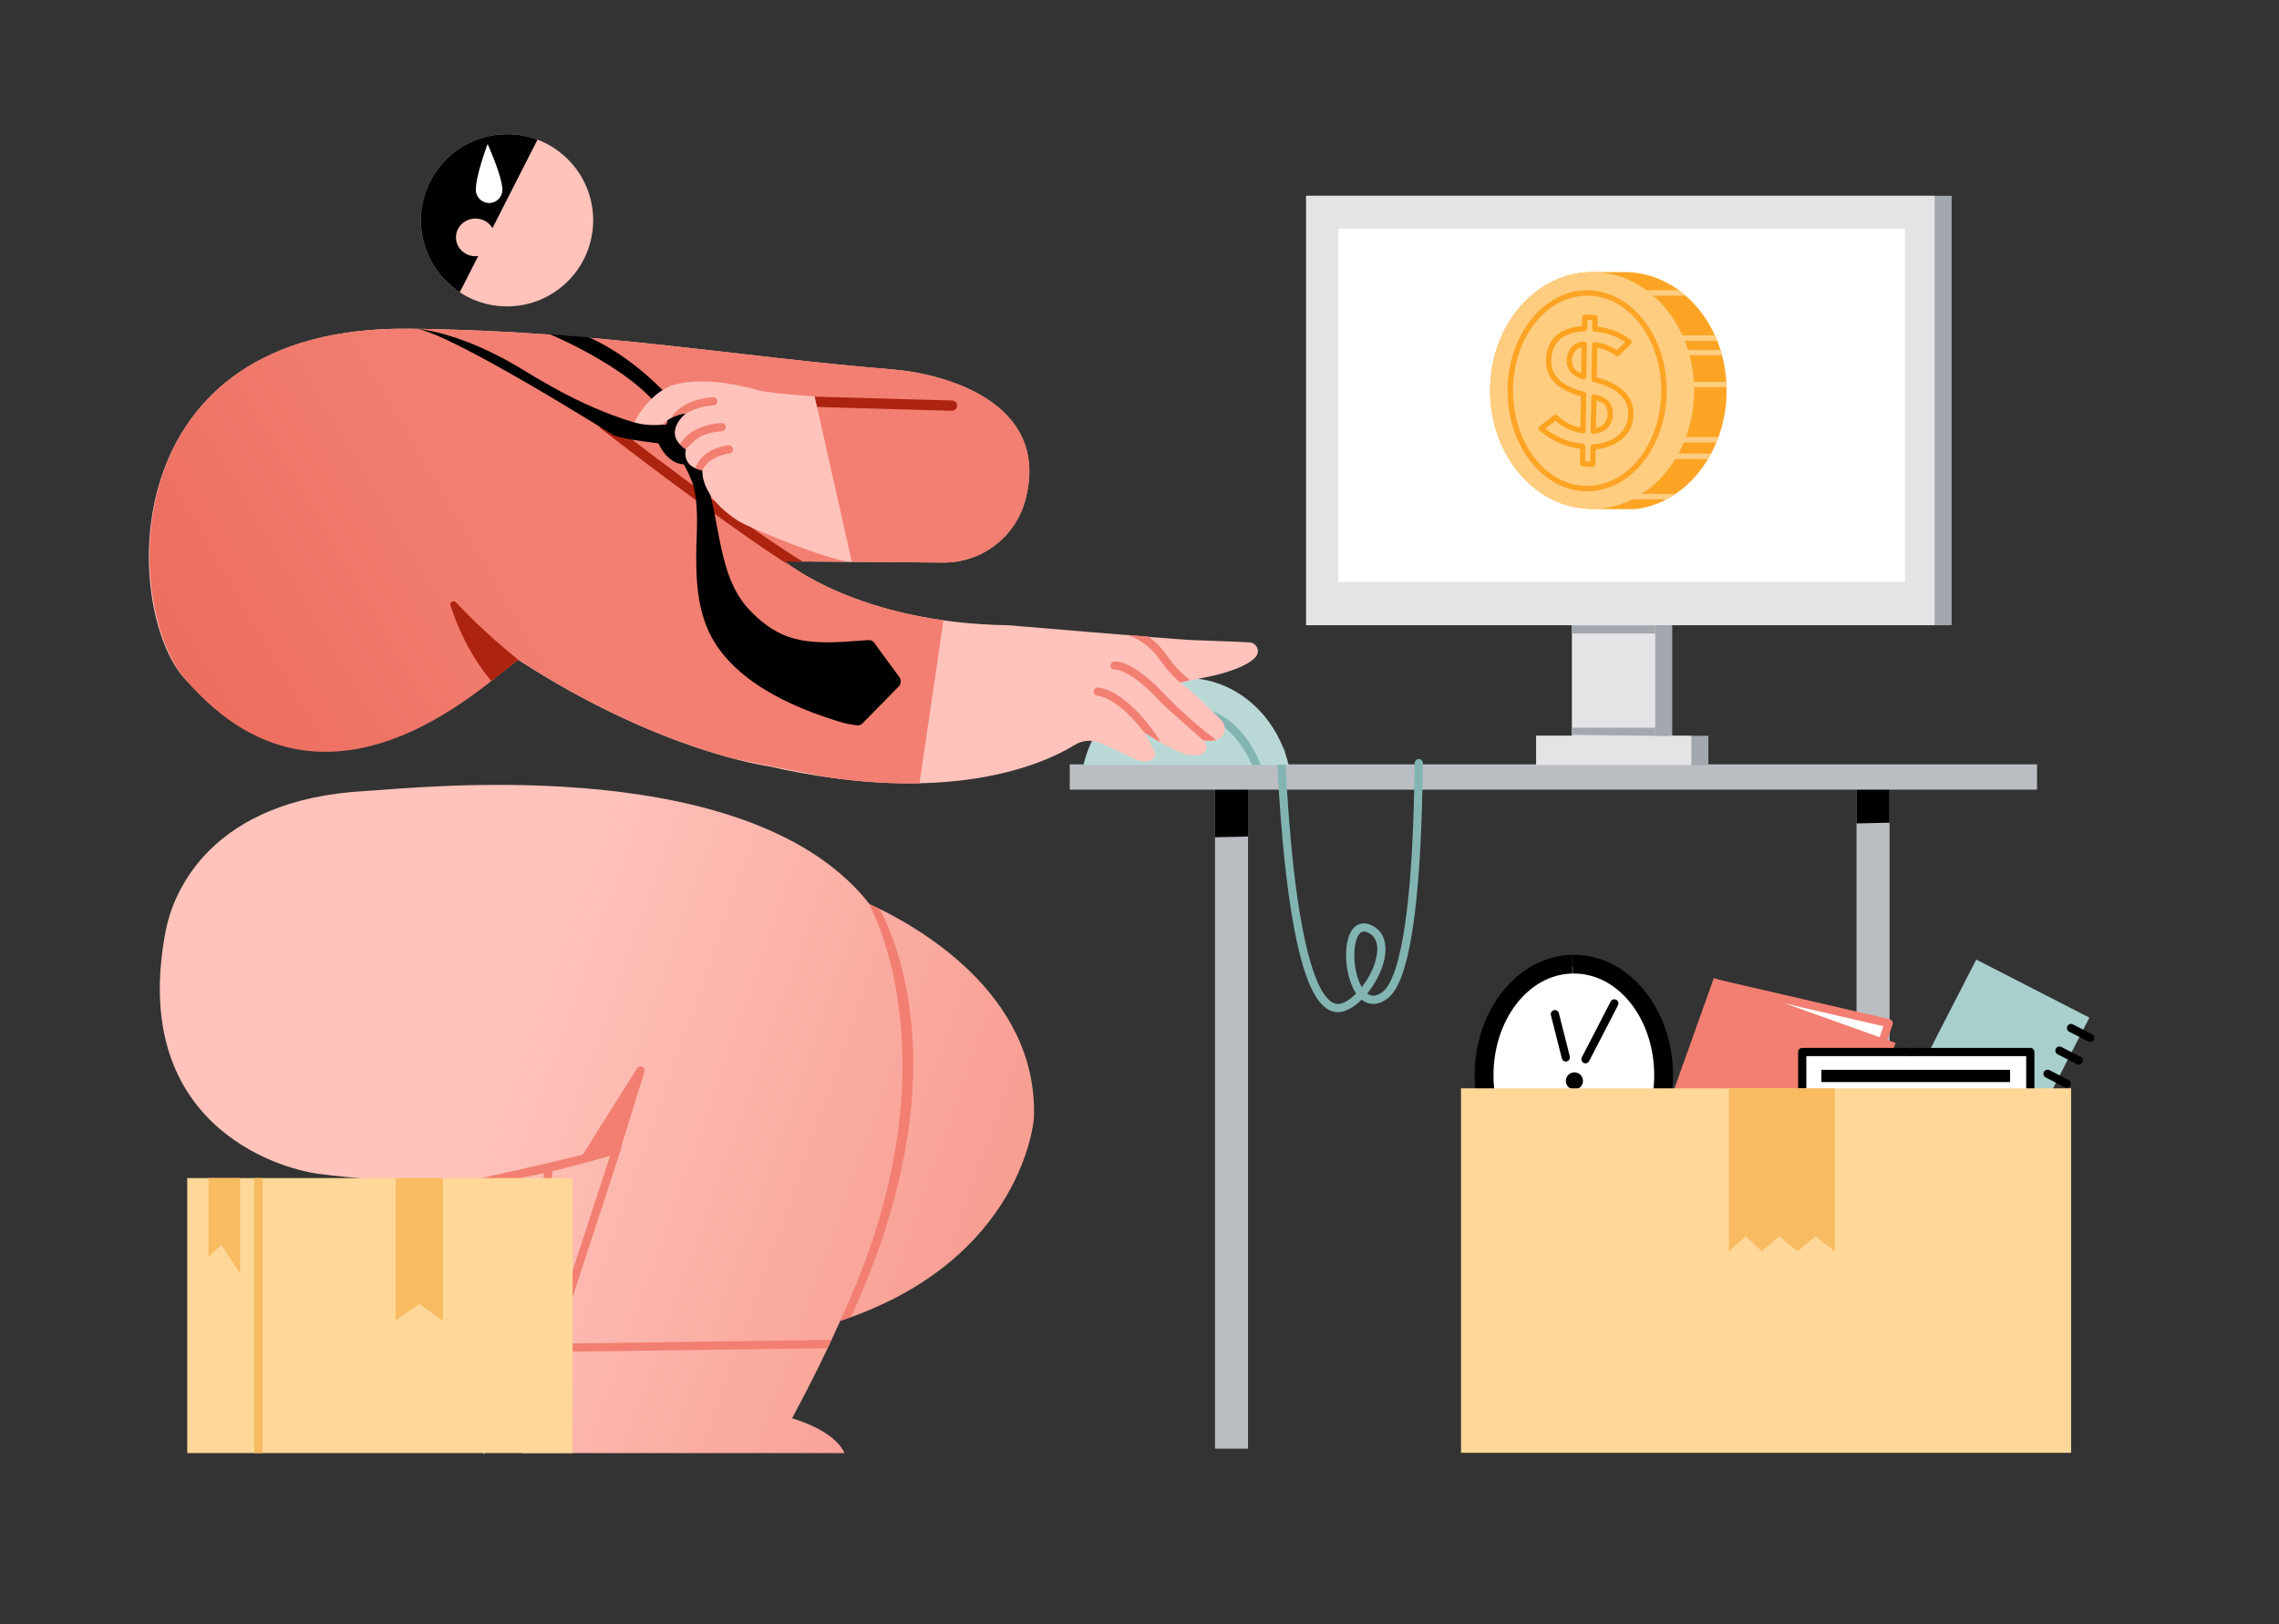 <svg width="324" height="231" viewBox="0 0 324 231" fill="none" xmlns="http://www.w3.org/2000/svg">
<rect x="0" y="0" width="324" height="231" fill="#333333" stroke="none"/>
<path fill-rule="evenodd" clip-rule="evenodd" d="M177.428 206.013V110.74H172.735V206.013H177.428ZM268.631 206.013V110.74H263.939V206.013H268.631Z" fill="#BABEC2"/>
<path fill-rule="evenodd" clip-rule="evenodd" d="M177.428 118.963L172.735 119.064V110.74H177.428V118.963ZM268.631 111.046V116.994L263.939 117.095V111.03L268.631 111.046Z" fill="black"/>
<path d="M289.602 108.695H152.084V112.297H289.602V108.695Z" fill="#BABEC2"/>
<path fill-rule="evenodd" clip-rule="evenodd" d="M154.032 108.796C155.723 101.68 161.616 96.421 168.618 96.421C175.619 96.421 181.512 101.68 183.204 108.796H154.032Z" fill="#B9D8D6"/>
<path fill-rule="evenodd" clip-rule="evenodd" d="M177.982 108.782C175.655 103.347 171.989 102.242 171.989 102.242C171.68 102.153 171.5 101.829 171.589 101.519C171.68 101.209 172.004 101.03 172.314 101.12C172.314 101.12 176.689 102.336 179.248 108.782H177.982Z" fill="#82B5B2"/>
<path fill-rule="evenodd" clip-rule="evenodd" d="M182.769 108.758C183.203 117.426 184.236 131.077 186.777 138.293C187.336 139.881 187.96 141.147 188.683 141.946C189.273 142.6 189.921 142.915 190.662 142.707C191.376 142.505 192.114 141.984 192.803 141.291C192.771 141.245 192.74 141.198 192.709 141.15C191.807 139.742 191.329 137.532 191.369 135.596C191.389 134.537 191.566 133.56 191.892 132.831C192.181 132.182 192.594 131.717 193.099 131.484C193.625 131.242 194.268 131.229 195.027 131.597C196.895 132.501 197.301 134.525 196.736 136.741C196.334 138.309 195.451 139.968 194.371 141.291C194.539 141.417 194.72 141.509 194.916 141.559C195.398 141.68 195.943 141.518 196.565 141.049C197.081 140.662 197.516 139.964 197.912 139.051C198.564 137.545 199.076 135.482 199.483 133.133C201.1 123.823 201.055 110.129 201.123 108.502C201.136 108.181 201.409 107.93 201.732 107.943C202.053 107.958 202.305 108.231 202.29 108.552C202.221 110.189 202.261 123.966 200.634 133.333C200.207 135.787 199.666 137.942 198.984 139.515C198.49 140.655 197.91 141.5 197.268 141.984C196.282 142.724 195.394 142.883 194.631 142.692C194.259 142.598 193.908 142.416 193.589 142.157C192.75 142.987 191.842 143.587 190.98 143.831C189.809 144.161 188.749 143.762 187.815 142.728C187.014 141.84 186.296 140.446 185.674 138.681C183.1 131.367 182.039 117.518 181.6 108.758H182.769ZM193.606 140.379C194.517 139.217 195.259 137.798 195.603 136.451C196.016 134.835 195.882 133.308 194.519 132.648C194.149 132.47 193.843 132.428 193.587 132.546C193.313 132.673 193.117 132.952 192.958 133.307C192.686 133.916 192.555 134.734 192.537 135.619C192.503 137.262 192.87 139.134 193.606 140.379ZM182.4 106.357C182.559 106.455 182.67 106.627 182.679 106.829L182.693 107.154C182.601 106.886 182.504 106.618 182.4 106.357Z" fill="#82B5B2"/>
<path d="M223.46 168.258C230.008 168.258 235.316 161.357 235.316 152.845C235.316 144.332 230.008 137.431 223.46 137.431C216.912 137.431 211.604 144.332 211.604 152.845C211.604 161.357 216.912 168.258 223.46 168.258Z" fill="white"/>
<path fill-rule="evenodd" clip-rule="evenodd" d="M223.541 135.775V138.446C217.252 138.569 212.327 145.064 212.327 152.895C212.327 160.724 217.252 167.219 223.541 167.342V170.014C215.943 169.895 209.655 162.338 209.655 152.895C209.655 143.45 215.943 135.894 223.541 135.775Z" fill="black"/>
<path fill-rule="evenodd" clip-rule="evenodd" d="M223.585 135.781L223.773 135.775C231.454 135.775 237.846 143.378 237.846 152.901C237.846 162.423 231.454 170.026 223.773 170.026L223.585 170.02V167.348L223.773 167.355C230.153 167.355 235.174 160.809 235.174 152.901C235.174 144.992 230.153 138.446 223.773 138.446L223.585 138.452V135.781Z" fill="black"/>
<path fill-rule="evenodd" clip-rule="evenodd" d="M223.83 152.497C224.502 152.497 225.048 153.042 225.048 153.716C225.048 154.387 224.502 154.934 223.83 154.934C223.157 154.934 222.611 154.387 222.611 153.716C222.611 153.042 223.157 152.497 223.83 152.497ZM225.923 150.9L230.024 142.959C230.171 142.673 230.059 142.319 229.773 142.172C229.485 142.024 229.133 142.137 228.986 142.423L224.885 150.364C224.736 150.65 224.848 151.003 225.136 151.151C225.422 151.298 225.774 151.186 225.923 150.9ZM220.486 144.363L222.045 150.517C222.124 150.83 222.441 151.018 222.755 150.939C223.068 150.86 223.256 150.542 223.177 150.229L221.619 144.076C221.54 143.762 221.222 143.574 220.909 143.653C220.597 143.732 220.407 144.05 220.486 144.363Z" fill="black"/>
<path d="M297.043 144.714L280.961 136.457L270.093 157.624L286.175 165.881L297.043 144.714Z" fill="#A8CFCC"/>
<path fill-rule="evenodd" clip-rule="evenodd" d="M285.759 163.115L288.491 164.516C288.778 164.663 289.13 164.549 289.278 164.263C289.425 163.975 289.311 163.623 289.024 163.476L286.293 162.075C286.005 161.929 285.653 162.042 285.505 162.329C285.359 162.616 285.472 162.969 285.759 163.115ZM287.449 159.819L290.182 161.218C290.468 161.365 290.821 161.251 290.967 160.965C291.115 160.679 291.001 160.326 290.715 160.179L287.982 158.779C287.696 158.631 287.344 158.745 287.197 159.032C287.049 159.318 287.163 159.671 287.449 159.819ZM289.14 156.521L291.872 157.922C292.159 158.068 292.511 157.955 292.659 157.667C292.806 157.381 292.692 157.029 292.405 156.882L289.673 155.481C289.386 155.334 289.034 155.448 288.886 155.734C288.74 156.022 288.854 156.373 289.14 156.521ZM290.832 153.223L293.563 154.624C293.849 154.771 294.202 154.657 294.348 154.37C294.496 154.083 294.382 153.731 294.096 153.584L291.363 152.183C291.077 152.036 290.725 152.15 290.578 152.436C290.43 152.724 290.544 153.076 290.832 153.223ZM292.521 149.926L295.254 151.326C295.54 151.474 295.892 151.36 296.04 151.072C296.187 150.786 296.073 150.434 295.787 150.286L293.054 148.886C292.768 148.738 292.415 148.852 292.269 149.138C292.121 149.426 292.235 149.778 292.521 149.926ZM294.166 146.717L296.898 148.117C297.185 148.265 297.537 148.151 297.684 147.865C297.832 147.579 297.718 147.225 297.432 147.079L294.699 145.678C294.413 145.531 294.059 145.645 293.913 145.931C293.766 146.217 293.88 146.571 294.166 146.717Z" fill="black"/>
<path fill-rule="evenodd" clip-rule="evenodd" d="M244.176 139.863L268.945 145.741L267.627 149.435L244.176 139.863Z" fill="white"/>
<path d="M269.491 148.308L243.652 139.087L231.926 171.946L257.765 181.167L269.491 148.308Z" fill="#F27F71"/>
<path fill-rule="evenodd" clip-rule="evenodd" d="M267.753 145.937L244.008 140.437C243.694 140.364 243.498 140.05 243.569 139.734C243.642 139.42 243.956 139.224 244.27 139.297L268.646 144.944C268.806 144.982 268.944 145.085 269.024 145.228C269.104 145.373 269.12 145.544 269.066 145.702L267.737 149.613C267.634 149.918 267.302 150.082 266.997 149.978C266.692 149.874 266.528 149.541 266.632 149.236L267.753 145.937Z" fill="#F27F71"/>
<path d="M288.671 149.608H256.219V188.393H288.671V149.608Z" fill="white"/>
<path fill-rule="evenodd" clip-rule="evenodd" d="M285.773 183.939H258.945V185.674H285.773V183.939ZM285.773 180.76H258.945V182.495H285.773V180.76ZM285.773 177.58H258.945V179.315H285.773V177.58ZM285.773 174.401H258.945V176.136H285.773V174.401ZM285.773 171.222H258.945V172.957H285.773V171.222ZM285.773 168.042H258.945V169.777H285.773V168.042ZM285.773 164.863H258.945V166.598H285.773V164.863ZM285.773 161.683H258.945V163.418H285.773V161.683ZM285.773 158.504H258.945V160.239H285.773V158.504ZM285.773 155.324H258.945V157.059H285.773V155.324ZM285.773 152.141H258.945V153.876H285.773V152.141Z" fill="black"/>
<path fill-rule="evenodd" clip-rule="evenodd" d="M256.802 187.809H272.558C272.879 187.809 273.142 188.07 273.142 188.393C273.142 188.716 272.879 188.977 272.558 188.977H256.218C255.895 188.977 255.634 188.716 255.634 188.393V149.608C255.634 149.285 255.895 149.023 256.218 149.023H271.733C272.054 149.023 272.317 149.285 272.317 149.608C272.317 149.93 272.054 150.192 271.733 150.192H256.802V187.809Z" fill="black"/>
<path fill-rule="evenodd" clip-rule="evenodd" d="M288.059 150.192H271.706C271.383 150.192 271.122 149.93 271.122 149.608C271.122 149.285 271.383 149.023 271.706 149.023H288.643C288.966 149.023 289.227 149.285 289.227 149.608V188.393C289.227 188.716 288.966 188.977 288.643 188.977H272.531C272.209 188.977 271.947 188.716 271.947 188.393C271.947 188.07 272.209 187.809 272.531 187.809H288.059V150.192Z" fill="black"/>
<path d="M294.442 154.771H207.707V206.602H294.442V154.771Z" fill="#FFD798"/>
<path fill-rule="evenodd" clip-rule="evenodd" d="M260.848 154.771V177.96L258.114 175.809L255.552 177.96L252.953 175.809L250.47 177.96L248.187 175.809L245.795 177.96V154.771H260.848Z" fill="#F8BB61"/>
<path d="M72.082 43.571C78.846 43.571 84.329 38.087 84.329 31.323C84.329 24.559 78.846 19.076 72.082 19.076C65.317 19.076 59.834 24.559 59.834 31.323C59.834 38.087 65.317 43.571 72.082 43.571Z" fill="#FFC3BB"/>
<path fill-rule="evenodd" clip-rule="evenodd" d="M65.365 41.564C62.034 39.374 59.834 35.603 59.834 31.323C59.834 24.564 65.322 19.076 72.082 19.076C73.606 19.076 75.066 19.355 76.413 19.865L70.013 32.435C69.535 31.625 68.632 31.078 67.598 31.078C66.066 31.078 64.823 32.278 64.823 33.757C64.823 35.236 66.066 36.437 67.598 36.437C67.731 36.437 67.862 36.428 67.989 36.411L65.365 41.564Z" fill="black"/>
<path fill-rule="evenodd" clip-rule="evenodd" d="M69.319 20.473C69.319 20.473 67.586 25.093 67.652 27.046C67.687 28.087 68.561 28.904 69.602 28.869C70.644 28.834 71.461 27.959 71.426 26.918C71.36 24.965 69.319 20.473 69.319 20.473Z" fill="white"/>
<path fill-rule="evenodd" clip-rule="evenodd" d="M68.751 167.535C62.421 168.092 54.597 168.125 45.402 166.946C39.155 166.146 18.297 159.591 23.565 132.337C24.607 126.95 29.849 113.634 52.13 112.476C58.633 112.137 104.075 106.909 122.28 126.974C122.636 127.369 123.096 127.894 123.613 128.574C129.795 131.379 147.67 141.065 146.988 159.038C146.988 159.038 145.576 179.169 119.451 187.847C117.52 192.171 115.253 196.786 112.605 201.701C112.605 201.701 118.558 203.293 120.067 206.639H74.133L76.883 197.936L74.026 198.61C73.999 201.636 71.167 204.657 68.751 206.836V167.535Z" fill="url(#paint0_linear_323_4418)"/>
<path fill-rule="evenodd" clip-rule="evenodd" d="M74.836 198.47L77.375 166.316C77.401 165.995 77.682 165.755 78.004 165.78C78.325 165.805 78.566 166.087 78.54 166.408L76.03 198.188L74.836 198.47Z" fill="#F27F71"/>
<path fill-rule="evenodd" clip-rule="evenodd" d="M82.531 164.71L88.143 163.624C88.143 163.624 90.205 156.97 91.62 152.403C91.705 152.126 91.572 151.828 91.309 151.706C91.046 151.585 90.733 151.679 90.579 151.924C87.514 156.793 82.531 164.71 82.531 164.71Z" fill="#F27F71"/>
<path fill-rule="evenodd" clip-rule="evenodd" d="M68.71 167.534C67.298 167.658 80.049 165.16 87.478 162.927C87.942 162.787 88.474 162.708 88.474 162.708C88.474 162.708 88.266 163.462 88.198 163.668L79.246 191.075L118.178 190.546C117.996 190.936 117.812 191.328 117.625 191.722L78.957 192.248C78.925 192.248 78.895 192.245 78.865 192.24L76.842 197.935L75.687 198.208L86.744 164.359C80.905 166.053 75.003 167.528 68.71 168.448V167.534ZM119.43 187.839C136.812 150.919 123.247 128.146 123.572 128.573C124.019 128.776 124.528 129.015 125.089 129.291C128.683 136.287 135.432 155.859 120.968 187.304C120.467 187.487 119.953 187.665 119.43 187.839Z" fill="#F27F71"/>
<path fill-rule="evenodd" clip-rule="evenodd" d="M58.161 46.745C85.184 47.033 104.468 50.718 127.009 52.548C133.819 53.101 149.423 57.006 145.773 71.025C144.388 76.345 139.566 80.042 134.07 80C124.548 79.926 111.541 79.825 111.541 79.825C111.541 79.825 121.858 88.602 143.337 88.913C143.337 88.913 167.015 90.921 169.235 91.011C173.158 91.169 175.505 91.23 177.658 91.353C178.121 91.381 178.53 91.664 178.718 92.088C178.907 92.511 178.844 93.005 178.555 93.367C178.108 93.923 177.208 94.552 175.518 95.187C172.434 96.348 170.02 96.449 167.648 97.148C167.826 96.751 171.499 100.211 173.65 102.432C174.078 102.88 174.232 103.523 174.053 104.116C173.874 104.709 173.389 105.159 172.784 105.295C172.32 105.401 171.759 105.424 171.089 105.305C172.365 106.549 170.874 108.613 166.858 106.586C165.803 106.054 165.44 105.907 162.728 104.231C162.728 104.231 163.594 105.787 164.102 106.701C164.236 106.944 164.265 107.231 164.179 107.496C164.095 107.76 163.903 107.978 163.652 108.096C163.094 108.356 162.213 108.439 160.905 107.754C158.916 106.716 157.563 106.145 156.322 105.634C155.177 105.163 153.876 105.27 152.824 105.921C148.488 108.598 134.947 114.829 109.304 108.977C109.304 108.977 93.941 106.945 73.852 93.948C73.318 91.831 48.347 121.291 26.196 96.447C17.471 86.661 15.666 46.291 58.161 46.745Z" fill="#FFC3BB"/>
<path fill-rule="evenodd" clip-rule="evenodd" d="M162.738 104.251C158.827 99.062 156.068 98.945 156.068 98.945C155.747 98.94 155.488 98.674 155.494 98.351C155.499 98.029 155.764 97.771 156.087 97.776C156.087 97.776 159.816 97.748 164.708 105.004C164.8 105.142 164.827 105.306 164.794 105.456C164.294 105.164 163.638 104.768 162.705 104.192L162.738 104.251ZM171.066 105.266C171.11 105.309 165.716 100.61 165.038 99.873C162.731 97.359 161.043 96.183 159.924 95.643C159.087 95.239 158.558 95.231 158.538 95.231C158.545 95.23 158.552 95.229 158.558 95.228L158.538 95.231C158.228 95.271 157.939 95.058 157.888 94.746C157.835 94.428 158.052 94.127 158.37 94.075C158.37 94.075 160.828 93.561 165.9 99.082C166.654 99.903 170.34 103.395 172.894 105.221C172.85 105.235 172.807 105.246 172.761 105.257C172.297 105.362 171.736 105.385 171.066 105.266ZM160.225 90.284C161.297 90.371 162.331 90.455 163.293 90.532C164.123 91.125 164.973 91.925 165.742 93.004C166.278 93.755 167.325 95.281 169.196 96.719C168.717 96.821 168.244 96.932 167.774 97.066C166.214 95.716 165.293 94.385 164.792 93.682C163.286 91.572 161.437 90.668 160.225 90.284Z" fill="#F27F71"/>
<path fill-rule="evenodd" clip-rule="evenodd" d="M104.344 107.899C98.24 106.291 87.085 102.485 73.891 93.948C73.649 92.158 48.015 122.176 26.234 96.447C17.643 86.297 15.705 46.291 58.2 46.745C85.223 47.033 104.506 50.718 127.047 52.548C133.857 53.101 149.461 57.006 145.811 71.026C144.427 76.345 139.604 80.042 134.109 80C124.586 79.926 111.58 79.826 111.58 79.826C111.58 79.826 118.929 86.078 134.134 88.215L130.722 111.388C126.878 111.47 122.526 111.233 117.64 110.529C113.617 109.73 109.003 108.816 104.344 107.899Z" fill="url(#paint1_linear_323_4418)"/>
<path fill-rule="evenodd" clip-rule="evenodd" d="M69.851 96.86C66.541 92.895 64.815 88.512 64.04 86.085C63.983 85.882 64.074 85.666 64.258 85.564C64.443 85.462 64.674 85.501 64.816 85.658C68.491 89.628 73.049 93.327 73.766 93.901C73.398 93.925 72.01 95.159 69.851 96.86ZM111.571 79.872L111.572 79.874L111.578 79.879L111.588 79.887L111.594 79.892L111.598 79.896L111.606 79.902L111.617 79.911L111.628 79.919L111.636 79.927L111.644 79.933L111.654 79.941L111.671 79.954L111.685 79.966L111.692 79.971L111.701 79.977L111.727 79.998L111.745 80.012L111.749 80.016L111.755 80.02L111.799 80.055L111.815 80.067L111.816 80.068C111.839 80.086 111.864 80.105 111.891 80.125L111.896 80.129L111.921 80.148L111.967 80.183L111.977 80.19C112 80.208 112.026 80.226 112.051 80.245L112.056 80.248L112.06 80.252C112.12 80.296 112.184 80.343 112.253 80.393L112.266 80.401L112.295 80.423L112.311 80.434L112.316 80.438L112.329 80.447L112.355 80.465L112.368 80.475L112.377 80.481L112.396 80.494L112.416 80.509L112.428 80.517L112.44 80.526L112.465 80.543L112.482 80.555L112.489 80.561L112.505 80.572L112.536 80.593L112.549 80.602L112.554 80.605L112.57 80.617L112.611 80.645L112.619 80.651C105.767 76.347 93.519 67.231 85.451 60.969C85.132 60.722 85.075 60.263 85.322 59.945C85.569 59.626 86.028 59.568 86.346 59.816C94.69 66.291 107.53 75.849 114.137 79.876L111.55 79.856L111.566 79.87L111.571 79.872ZM115.207 57.845L135.322 58.416C135.724 58.427 136.061 58.109 136.073 57.706C136.083 57.303 135.766 56.967 135.363 56.956L115.248 56.385C114.845 56.373 114.509 56.691 114.497 57.094C114.486 57.497 114.804 57.833 115.207 57.845Z" fill="#AC2310"/>
<path fill-rule="evenodd" clip-rule="evenodd" d="M94.902 59.985C91.961 53.246 78.148 47.52 78.148 47.52L83.75 47.973C89.979 50.803 94.577 55.724 96.386 57.868C97.075 57.961 98.791 58.222 98.819 58.539C98.854 58.935 99.093 65.585 99.093 65.585C99.071 65.596 99.049 65.607 99.028 65.617L99.221 65.63C102.671 72.016 101.416 81.068 106.341 86.509C107.901 88.232 109.941 89.851 112.173 90.592C114.765 91.453 117.457 91.413 120.147 91.255C120.858 91.214 122.586 91.088 123.455 91.024C123.778 91 124.089 91.144 124.28 91.405C125.025 92.422 126.931 95.025 127.858 96.29C128.159 96.7 128.118 97.268 127.762 97.631C126.484 98.932 123.589 101.879 122.605 102.88C122.392 103.097 122.086 103.197 121.786 103.147C121.216 103.059 120.309 102.912 119.969 102.814C117.99 102.242 116.039 101.572 114.136 100.783C108.691 98.528 102.934 94.972 100.564 89.352C99.179 86.068 98.969 82.564 98.984 79.049C98.998 75.95 99.36 72.689 98.713 69.63C98.462 68.441 97.903 67.326 97.351 66.252C97.338 66.227 97.287 66.144 97.223 66.037C94.627 65.943 93.427 62.628 93.427 62.628L94.902 59.985Z" fill="black"/>
<path fill-rule="evenodd" clip-rule="evenodd" d="M121.088 79.835L115.815 56.366C115.815 56.366 110.805 56.068 107.832 55.532C107.832 55.532 100.537 53.16 95.417 54.848C94.584 55.122 92.013 56.529 90.262 59.909C89.531 61.32 91.941 62.236 94.72 59.909C95.288 59.433 96.379 58.881 97.514 58.786C97.514 58.786 93.969 61.561 97.514 63.889C97.514 63.889 96.787 66.36 99.86 66.874C99.86 66.874 99.403 70.569 105.042 74.131C106.657 75.152 119.198 80.245 121.088 79.835Z" fill="#FFC3BB"/>
<path fill-rule="evenodd" clip-rule="evenodd" d="M98.842 66.596C99.311 65.244 100.342 64.437 101.337 63.964C102.487 63.418 103.576 63.331 103.576 63.331C103.898 63.305 104.179 63.544 104.206 63.865C104.232 64.187 103.992 64.469 103.671 64.496C103.671 64.496 102.787 64.586 101.838 65.02C100.358 65.697 99.843 66.879 99.843 66.879C99.451 66.814 99.12 66.716 98.842 66.596ZM96.652 63.202C97.287 62.1 98.273 61.387 99.273 60.935C100.912 60.193 102.568 60.162 102.568 60.162C102.891 60.156 103.157 60.412 103.164 60.734C103.17 61.057 102.914 61.324 102.592 61.33C102.592 61.33 101.166 61.361 99.755 61.999C98.858 62.405 97.498 63.894 97.498 63.894C97.151 63.667 96.873 63.435 96.652 63.202ZM95.488 59.4C95.499 59.301 95.535 59.204 95.598 59.118C97.41 56.642 101.385 56.482 101.385 56.482C101.707 56.472 101.977 56.725 101.988 57.047C101.998 57.369 101.745 57.639 101.423 57.65C101.423 57.65 100.192 57.692 98.87 58.183C98.116 58.463 97.498 58.791 97.498 58.791C96.767 58.852 96.055 59.103 95.488 59.4Z" fill="#F27F71"/>
<path fill-rule="evenodd" clip-rule="evenodd" d="M59.152 46.741C59.152 46.741 64.934 47.08 73.225 51.916C75.806 53.421 82.114 57.607 89.773 59.958C92.681 60.85 94.092 60.188 95.074 60.483L93.981 63.087C93.981 63.087 89.091 62.58 87.25 61.915C87.25 61.915 64.108 47.347 59.152 46.741Z" fill="black"/>
<path d="M81.402 167.532H26.617V206.637H81.402V167.532Z" fill="#FFD798"/>
<path fill-rule="evenodd" clip-rule="evenodd" d="M37.315 206.639H36.146V167.532H37.315V206.639ZM62.966 167.532V187.81L59.585 185.401L56.245 187.81V167.532H62.966ZM34.15 167.532V181.078L31.474 177.001L29.637 178.725V167.532H34.15Z" fill="#F8BB61"/>
<path fill-rule="evenodd" clip-rule="evenodd" d="M223.493 88.91H185.691V27.843H277.46V88.91H237.738V104.634H242.876V108.822H218.397V104.634H223.493V88.91Z" fill="#A3A8AE"/>
<path fill-rule="evenodd" clip-rule="evenodd" d="M275.038 27.843V88.91H235.317V104.634H240.455V108.822H218.397V104.634H223.493V88.91H185.691V27.843H275.038Z" fill="#E4E4E6"/>
<path d="M270.819 32.519H190.27V82.766H270.819V32.519Z" fill="white"/>
<path fill-rule="evenodd" clip-rule="evenodd" d="M235.311 104.508H237.289C237.185 104.599 237.049 104.655 236.902 104.655L223.487 104.508V103.486H235.311V104.508ZM235.311 90.088H223.487V88.92H235.311V90.088Z" fill="#A3A8AE"/>
<path fill-rule="evenodd" clip-rule="evenodd" d="M226.319 38.696H230.97C238.973 38.696 245.471 46.241 245.471 55.533C245.471 64.107 239.948 71.326 232.807 72.371C232.208 72.458 226.35 72.371 226.35 72.371C218.347 72.371 211.85 64.826 211.85 55.533C211.85 46.253 218.33 38.715 226.319 38.696Z" fill="#FDA425"/>
<path d="M226.35 72.371C234.358 72.371 240.85 64.832 240.85 55.533C240.85 46.234 234.358 38.696 226.35 38.696C218.342 38.696 211.85 46.234 211.85 55.533C211.85 64.832 218.342 72.371 226.35 72.371Z" fill="#FFCD80"/>
<path fill-rule="evenodd" clip-rule="evenodd" d="M226.385 45.536L225.885 45.508L225.896 44.761L226.77 44.809C226.977 44.821 227.141 44.998 227.138 45.204L227.118 46.467C227.882 46.544 228.614 46.708 229.312 46.958C230.205 47.276 231.044 47.736 231.829 48.336C231.918 48.403 231.973 48.505 231.982 48.614C231.991 48.724 231.952 48.829 231.875 48.904L230.165 50.562C230.036 50.686 229.833 50.696 229.684 50.584C228.909 50.003 228.039 49.627 227.072 49.455L227.007 53.665C230.602 54.631 232.309 56.455 232.22 59.038C232.177 60.442 231.637 61.577 230.604 62.439C229.66 63.257 228.41 63.748 226.85 63.9L226.816 66.071C226.813 66.277 226.644 66.435 226.437 66.423L225.579 66.375L225.591 65.629L226.076 65.656L226.108 63.532C226.111 63.343 226.255 63.192 226.443 63.18C227.978 63.08 229.2 62.647 230.108 61.861C230.983 61.13 231.437 60.171 231.474 58.984C231.553 56.66 229.879 55.138 226.553 54.313C226.378 54.269 226.253 54.108 226.256 53.929L226.332 49.003C226.334 48.9 226.378 48.804 226.454 48.737C226.53 48.671 226.632 48.64 226.734 48.653C227.89 48.79 228.929 49.174 229.852 49.803L231.029 48.661C230.416 48.239 229.769 47.905 229.086 47.662C228.341 47.395 227.557 47.236 226.73 47.183C226.525 47.17 226.363 46.994 226.366 46.789L226.385 45.536ZM226.896 60.879C227.441 60.745 227.842 60.535 228.086 60.233C228.238 60.038 228.35 59.815 228.423 59.565L229.14 59.804C229.04 60.142 228.887 60.443 228.677 60.713C228.278 61.208 227.587 61.553 226.587 61.709C226.477 61.726 226.363 61.692 226.276 61.616C226.19 61.54 226.141 61.431 226.142 61.318L226.183 58.678L226.93 58.719L226.896 60.879ZM222.973 50.088C223.11 49.758 223.285 49.486 223.495 49.272C223.5 49.266 223.506 49.261 223.511 49.256C223.985 48.831 224.544 48.602 225.185 48.568C225.291 48.562 225.396 48.603 225.474 48.677C225.552 48.753 225.595 48.856 225.593 48.962L225.56 51.124L224.814 51.083L224.84 49.378C224.541 49.455 224.271 49.601 224.031 49.814C223.881 49.969 223.76 50.166 223.663 50.403C223.661 50.409 223.658 50.415 223.654 50.421C223.538 50.666 223.481 50.967 223.476 51.321L222.729 51.279C222.736 50.81 222.82 50.414 222.973 50.088Z" fill="#FDA31F"/>
<path fill-rule="evenodd" clip-rule="evenodd" d="M223.263 52.876C222.902 52.435 222.721 51.904 222.731 51.279L223.477 51.321C223.471 51.75 223.586 52.116 223.834 52.417L223.843 52.428C224.037 52.681 224.353 52.891 224.784 53.071L224.815 51.083L225.562 51.125L225.523 53.617C225.521 53.733 225.466 53.84 225.373 53.905C225.281 53.971 225.16 53.989 225.049 53.953C224.187 53.676 223.598 53.307 223.263 52.876Z" fill="#FDA31F"/>
<path fill-rule="evenodd" clip-rule="evenodd" d="M226.98 56.925L226.952 58.712L226.206 58.67L226.24 56.43C226.242 56.321 226.292 56.219 226.376 56.153C226.461 56.087 226.571 56.062 226.679 56.085C227.719 56.313 228.409 56.688 228.774 57.158L228.782 57.17C229.136 57.662 229.311 58.218 229.301 58.839C229.296 59.187 229.249 59.506 229.163 59.797L228.446 59.558C228.514 59.327 228.55 59.073 228.554 58.798C228.561 58.352 228.439 57.952 228.187 57.597C227.957 57.305 227.552 57.089 226.98 56.925Z" fill="#FDA31F"/>
<path fill-rule="evenodd" clip-rule="evenodd" d="M224.757 56.365C221.301 55.401 219.68 53.626 219.797 51.143C219.85 49.645 220.349 48.499 221.27 47.696C222.114 46.96 223.324 46.511 224.911 46.369L224.931 45.071C224.934 44.864 225.103 44.706 225.309 44.718L225.921 44.752L225.909 45.499L225.671 45.486L225.652 46.739C225.649 46.929 225.505 47.081 225.316 47.092C223.759 47.186 222.575 47.569 221.773 48.268C220.992 48.95 220.589 49.93 220.543 51.204C220.438 53.429 222.03 54.9 225.214 55.722C225.387 55.767 225.511 55.927 225.508 56.105L225.428 61.268C225.427 61.373 225.38 61.471 225.302 61.537C225.223 61.604 225.119 61.633 225.014 61.617C224.081 61.477 223.292 61.224 222.65 60.863C222.084 60.576 221.579 60.231 221.134 59.827L219.686 60.952C220.369 61.481 221.128 61.937 221.96 62.321C222.932 62.759 223.955 63.014 225.031 63.088C225.236 63.103 225.397 63.278 225.394 63.482L225.362 65.606L225.615 65.62L225.604 66.366L224.976 66.332C224.77 66.32 224.606 66.144 224.609 65.938L224.642 63.802C223.608 63.693 222.619 63.426 221.675 63C220.619 62.513 219.679 61.919 218.85 61.219C218.764 61.145 218.712 61.036 218.712 60.924C218.711 60.811 218.761 60.706 218.848 60.638L220.913 59.035C221.058 58.92 221.272 58.938 221.408 59.076C221.852 59.525 222.375 59.9 222.972 60.202L222.988 60.21C223.464 60.479 224.031 60.676 224.688 60.806L224.757 56.365Z" fill="#FDA31F"/>
<path fill-rule="evenodd" clip-rule="evenodd" d="M225.635 42.045C231.483 42.045 236.181 48.128 236.181 55.571C236.181 63.014 231.483 69.097 225.635 69.097C225.421 69.097 225.248 69.27 225.248 69.483C225.248 69.697 225.421 69.87 225.635 69.87C231.854 69.87 236.953 63.485 236.953 55.571C236.953 47.657 231.854 41.273 225.635 41.273C225.421 41.273 225.248 41.446 225.248 41.659C225.248 41.872 225.421 42.045 225.635 42.045Z" fill="#FDA425"/>
<path fill-rule="evenodd" clip-rule="evenodd" d="M225.648 69.097C219.799 69.097 215.102 63.014 215.102 55.571C215.102 48.128 219.799 42.045 225.648 42.045C225.862 42.045 226.034 41.872 226.034 41.659C226.034 41.446 225.862 41.273 225.648 41.273C219.429 41.273 214.329 47.657 214.329 55.571C214.329 63.485 219.429 69.87 225.648 69.87C225.862 69.87 226.034 69.697 226.034 69.483C226.034 69.27 225.862 69.097 225.648 69.097Z" fill="#FDA425"/>
<path fill-rule="evenodd" clip-rule="evenodd" d="M236.964 71.006H231.431C231.218 71.006 231.045 70.832 231.045 70.62C231.045 70.406 231.218 70.233 231.431 70.233H238.077C238.122 70.233 238.165 70.241 238.205 70.255C237.803 70.528 237.39 70.778 236.964 71.006ZM243.276 64.501C243.136 64.763 242.991 65.021 242.839 65.274H237.526C237.313 65.274 237.14 65.101 237.14 64.887C237.14 64.674 237.313 64.501 237.526 64.501H243.276ZM244.325 62.142C244.23 62.404 244.13 62.661 244.025 62.915H238.077C237.864 62.915 237.691 62.742 237.691 62.529C237.691 62.316 237.864 62.142 238.077 62.142H244.325ZM245.43 54.301C245.446 54.557 245.458 54.815 245.464 55.074H240.158C239.945 55.074 239.772 54.901 239.772 54.687C239.772 54.474 239.945 54.301 240.158 54.301H245.43ZM244.586 49.753C244.666 50.008 244.742 50.266 244.812 50.526H239.032C238.819 50.526 238.645 50.353 238.645 50.139C238.645 49.927 238.819 49.753 239.032 49.753H244.586ZM243.793 47.689C243.908 47.943 244.019 48.2 244.123 48.462H238.824C238.611 48.462 238.437 48.289 238.437 48.075C238.437 47.862 238.611 47.689 238.824 47.689H243.793ZM238.654 41.273C238.987 41.515 239.311 41.773 239.626 42.045H233.512C233.299 42.045 233.126 41.872 233.126 41.659C233.126 41.446 233.299 41.273 233.512 41.273H238.654Z" fill="#FFCD80"/>
<defs>
<linearGradient id="paint0_linear_323_4418" x1="79.769" y1="127.683" x2="206.916" y2="172.599" gradientUnits="userSpaceOnUse">
<stop stop-color="#FFC3BB"/>
<stop offset="1" stop-color="#F27F71"/>
</linearGradient>
<linearGradient id="paint1_linear_323_4418" x1="59.302" y1="54.792" x2="-15.19" y2="98.494" gradientUnits="userSpaceOnUse">
<stop stop-color="#F27F71"/>
<stop offset="0.58" stop-color="#EC6E5F"/>
<stop offset="0.8" stop-color="#E04B39"/>
<stop offset="1" stop-color="#D52914"/>
</linearGradient>
</defs>
</svg>